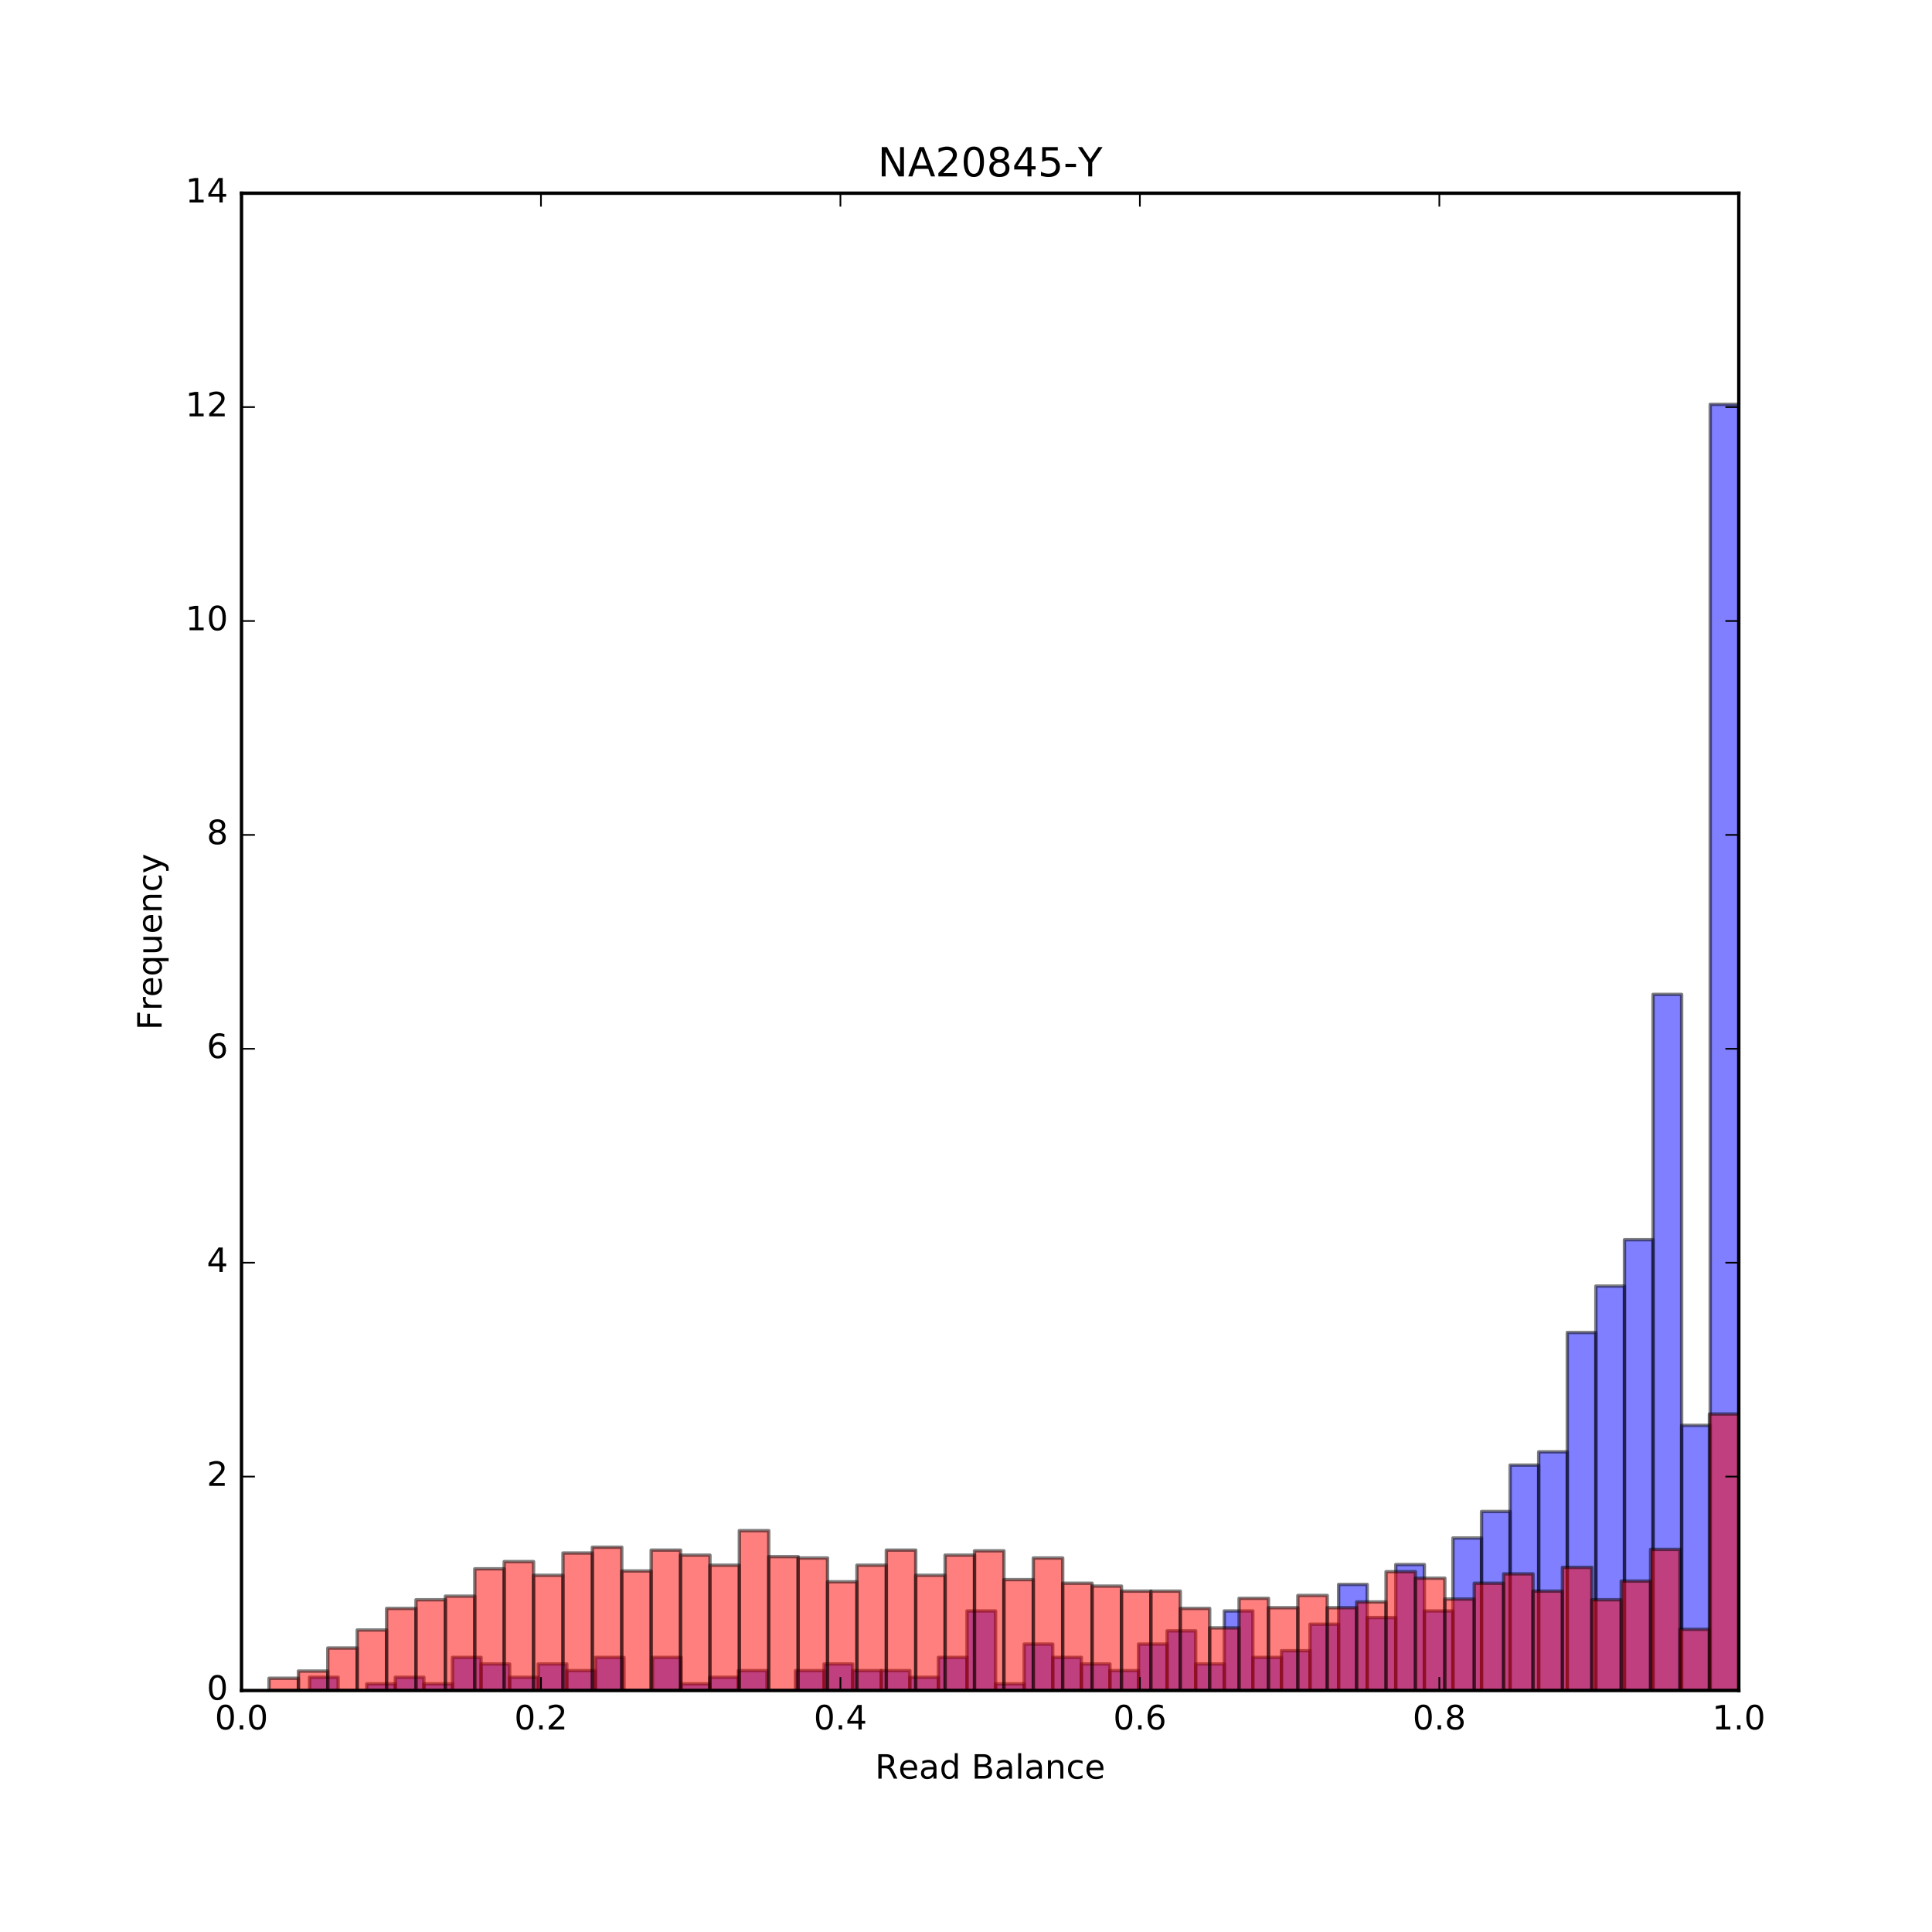 <?xml version="1.0" encoding="utf-8" standalone="no"?>
<!DOCTYPE svg PUBLIC "-//W3C//DTD SVG 1.1//EN"
  "http://www.w3.org/Graphics/SVG/1.1/DTD/svg11.dtd">
<!-- Created with matplotlib (http://matplotlib.org/) -->
<svg height="576pt" version="1.1" viewBox="0 0 576 576" width="576pt" xmlns="http://www.w3.org/2000/svg" xmlns:xlink="http://www.w3.org/1999/xlink">
 <defs>
  <style type="text/css">
*{stroke-linecap:butt;stroke-linejoin:round;stroke-miterlimit:100000;}
  </style>
 </defs>
 <g id="figure_1">
  <g id="patch_1">
   <path d="M 0 576 
L 576 576 
L 576 0 
L 0 0 
z
" style="fill:#ffffff;"/>
  </g>
  <g id="axes_1">
   <g id="patch_2">
    <path d="M 72 504 
L 518.4 504 
L 518.4 57.6 
L 72 57.6 
z
" style="fill:#ffffff;"/>
   </g>
   <g id="patch_3">
    <path clip-path="url(#p82dc9fb8b8)" d="M 92.291 504 
L 100.813 504 
L 100.813 500.047 
L 92.291 500.047 
z
" style="fill:#0000ff;opacity:0.5;stroke:#000000;stroke-linejoin:miter;"/>
   </g>
   <g id="patch_4">
    <path clip-path="url(#p82dc9fb8b8)" d="M 100.813 504 
L 109.335 504 
L 109.335 504 
L 100.813 504 
z
" style="fill:#0000ff;opacity:0.5;stroke:#000000;stroke-linejoin:miter;"/>
   </g>
   <g id="patch_5">
    <path clip-path="url(#p82dc9fb8b8)" d="M 109.335 504 
L 117.857 504 
L 117.857 502.023 
L 109.335 502.023 
z
" style="fill:#0000ff;opacity:0.5;stroke:#000000;stroke-linejoin:miter;"/>
   </g>
   <g id="patch_6">
    <path clip-path="url(#p82dc9fb8b8)" d="M 117.857 504 
L 126.38 504 
L 126.38 500.047 
L 117.857 500.047 
z
" style="fill:#0000ff;opacity:0.5;stroke:#000000;stroke-linejoin:miter;"/>
   </g>
   <g id="patch_7">
    <path clip-path="url(#p82dc9fb8b8)" d="M 126.38 504 
L 134.902 504 
L 134.902 502.023 
L 126.38 502.023 
z
" style="fill:#0000ff;opacity:0.5;stroke:#000000;stroke-linejoin:miter;"/>
   </g>
   <g id="patch_8">
    <path clip-path="url(#p82dc9fb8b8)" d="M 134.902 504 
L 143.424 504 
L 143.424 494.117 
L 134.902 494.117 
z
" style="fill:#0000ff;opacity:0.5;stroke:#000000;stroke-linejoin:miter;"/>
   </g>
   <g id="patch_9">
    <path clip-path="url(#p82dc9fb8b8)" d="M 143.424 504 
L 151.946 504 
L 151.946 496.094 
L 143.424 496.094 
z
" style="fill:#0000ff;opacity:0.5;stroke:#000000;stroke-linejoin:miter;"/>
   </g>
   <g id="patch_10">
    <path clip-path="url(#p82dc9fb8b8)" d="M 151.946 504 
L 160.468 504 
L 160.468 500.047 
L 151.946 500.047 
z
" style="fill:#0000ff;opacity:0.5;stroke:#000000;stroke-linejoin:miter;"/>
   </g>
   <g id="patch_11">
    <path clip-path="url(#p82dc9fb8b8)" d="M 160.468 504 
L 168.991 504 
L 168.991 496.094 
L 160.468 496.094 
z
" style="fill:#0000ff;opacity:0.5;stroke:#000000;stroke-linejoin:miter;"/>
   </g>
   <g id="patch_12">
    <path clip-path="url(#p82dc9fb8b8)" d="M 168.991 504 
L 177.513 504 
L 177.513 498.07 
L 168.991 498.07 
z
" style="fill:#0000ff;opacity:0.5;stroke:#000000;stroke-linejoin:miter;"/>
   </g>
   <g id="patch_13">
    <path clip-path="url(#p82dc9fb8b8)" d="M 177.513 504 
L 186.035 504 
L 186.035 494.117 
L 177.513 494.117 
z
" style="fill:#0000ff;opacity:0.5;stroke:#000000;stroke-linejoin:miter;"/>
   </g>
   <g id="patch_14">
    <path clip-path="url(#p82dc9fb8b8)" d="M 186.035 504 
L 194.557 504 
L 194.557 504 
L 186.035 504 
z
" style="fill:#0000ff;opacity:0.5;stroke:#000000;stroke-linejoin:miter;"/>
   </g>
   <g id="patch_15">
    <path clip-path="url(#p82dc9fb8b8)" d="M 194.557 504 
L 203.079 504 
L 203.079 494.117 
L 194.557 494.117 
z
" style="fill:#0000ff;opacity:0.5;stroke:#000000;stroke-linejoin:miter;"/>
   </g>
   <g id="patch_16">
    <path clip-path="url(#p82dc9fb8b8)" d="M 203.079 504 
L 211.601 504 
L 211.601 502.023 
L 203.079 502.023 
z
" style="fill:#0000ff;opacity:0.5;stroke:#000000;stroke-linejoin:miter;"/>
   </g>
   <g id="patch_17">
    <path clip-path="url(#p82dc9fb8b8)" d="M 211.601 504 
L 220.124 504 
L 220.124 500.047 
L 211.601 500.047 
z
" style="fill:#0000ff;opacity:0.5;stroke:#000000;stroke-linejoin:miter;"/>
   </g>
   <g id="patch_18">
    <path clip-path="url(#p82dc9fb8b8)" d="M 220.124 504 
L 228.646 504 
L 228.646 498.07 
L 220.124 498.07 
z
" style="fill:#0000ff;opacity:0.5;stroke:#000000;stroke-linejoin:miter;"/>
   </g>
   <g id="patch_19">
    <path clip-path="url(#p82dc9fb8b8)" d="M 228.646 504 
L 237.168 504 
L 237.168 504 
L 228.646 504 
z
" style="fill:#0000ff;opacity:0.5;stroke:#000000;stroke-linejoin:miter;"/>
   </g>
   <g id="patch_20">
    <path clip-path="url(#p82dc9fb8b8)" d="M 237.168 504 
L 245.69 504 
L 245.69 498.07 
L 237.168 498.07 
z
" style="fill:#0000ff;opacity:0.5;stroke:#000000;stroke-linejoin:miter;"/>
   </g>
   <g id="patch_21">
    <path clip-path="url(#p82dc9fb8b8)" d="M 245.69 504 
L 254.212 504 
L 254.212 496.094 
L 245.69 496.094 
z
" style="fill:#0000ff;opacity:0.5;stroke:#000000;stroke-linejoin:miter;"/>
   </g>
   <g id="patch_22">
    <path clip-path="url(#p82dc9fb8b8)" d="M 254.212 504 
L 262.735 504 
L 262.735 498.07 
L 254.212 498.07 
z
" style="fill:#0000ff;opacity:0.5;stroke:#000000;stroke-linejoin:miter;"/>
   </g>
   <g id="patch_23">
    <path clip-path="url(#p82dc9fb8b8)" d="M 262.735 504 
L 271.257 504 
L 271.257 498.07 
L 262.735 498.07 
z
" style="fill:#0000ff;opacity:0.5;stroke:#000000;stroke-linejoin:miter;"/>
   </g>
   <g id="patch_24">
    <path clip-path="url(#p82dc9fb8b8)" d="M 271.257 504 
L 279.779 504 
L 279.779 500.047 
L 271.257 500.047 
z
" style="fill:#0000ff;opacity:0.5;stroke:#000000;stroke-linejoin:miter;"/>
   </g>
   <g id="patch_25">
    <path clip-path="url(#p82dc9fb8b8)" d="M 279.779 504 
L 288.301 504 
L 288.301 494.117 
L 279.779 494.117 
z
" style="fill:#0000ff;opacity:0.5;stroke:#000000;stroke-linejoin:miter;"/>
   </g>
   <g id="patch_26">
    <path clip-path="url(#p82dc9fb8b8)" d="M 288.301 504 
L 296.823 504 
L 296.823 480.281 
L 288.301 480.281 
z
" style="fill:#0000ff;opacity:0.5;stroke:#000000;stroke-linejoin:miter;"/>
   </g>
   <g id="patch_27">
    <path clip-path="url(#p82dc9fb8b8)" d="M 296.823 504 
L 305.345 504 
L 305.345 502.023 
L 296.823 502.023 
z
" style="fill:#0000ff;opacity:0.5;stroke:#000000;stroke-linejoin:miter;"/>
   </g>
   <g id="patch_28">
    <path clip-path="url(#p82dc9fb8b8)" d="M 305.345 504 
L 313.868 504 
L 313.868 490.164 
L 305.345 490.164 
z
" style="fill:#0000ff;opacity:0.5;stroke:#000000;stroke-linejoin:miter;"/>
   </g>
   <g id="patch_29">
    <path clip-path="url(#p82dc9fb8b8)" d="M 313.868 504 
L 322.39 504 
L 322.39 494.117 
L 313.868 494.117 
z
" style="fill:#0000ff;opacity:0.5;stroke:#000000;stroke-linejoin:miter;"/>
   </g>
   <g id="patch_30">
    <path clip-path="url(#p82dc9fb8b8)" d="M 322.39 504 
L 330.912 504 
L 330.912 496.094 
L 322.39 496.094 
z
" style="fill:#0000ff;opacity:0.5;stroke:#000000;stroke-linejoin:miter;"/>
   </g>
   <g id="patch_31">
    <path clip-path="url(#p82dc9fb8b8)" d="M 330.912 504 
L 339.434 504 
L 339.434 498.07 
L 330.912 498.07 
z
" style="fill:#0000ff;opacity:0.5;stroke:#000000;stroke-linejoin:miter;"/>
   </g>
   <g id="patch_32">
    <path clip-path="url(#p82dc9fb8b8)" d="M 339.434 504 
L 347.956 504 
L 347.956 490.164 
L 339.434 490.164 
z
" style="fill:#0000ff;opacity:0.5;stroke:#000000;stroke-linejoin:miter;"/>
   </g>
   <g id="patch_33">
    <path clip-path="url(#p82dc9fb8b8)" d="M 347.956 504 
L 356.479 504 
L 356.479 486.211 
L 347.956 486.211 
z
" style="fill:#0000ff;opacity:0.5;stroke:#000000;stroke-linejoin:miter;"/>
   </g>
   <g id="patch_34">
    <path clip-path="url(#p82dc9fb8b8)" d="M 356.479 504 
L 365.001 504 
L 365.001 496.094 
L 356.479 496.094 
z
" style="fill:#0000ff;opacity:0.5;stroke:#000000;stroke-linejoin:miter;"/>
   </g>
   <g id="patch_35">
    <path clip-path="url(#p82dc9fb8b8)" d="M 365.001 504 
L 373.523 504 
L 373.523 480.281 
L 365.001 480.281 
z
" style="fill:#0000ff;opacity:0.5;stroke:#000000;stroke-linejoin:miter;"/>
   </g>
   <g id="patch_36">
    <path clip-path="url(#p82dc9fb8b8)" d="M 373.523 504 
L 382.045 504 
L 382.045 494.117 
L 373.523 494.117 
z
" style="fill:#0000ff;opacity:0.5;stroke:#000000;stroke-linejoin:miter;"/>
   </g>
   <g id="patch_37">
    <path clip-path="url(#p82dc9fb8b8)" d="M 382.045 504 
L 390.567 504 
L 390.567 492.141 
L 382.045 492.141 
z
" style="fill:#0000ff;opacity:0.5;stroke:#000000;stroke-linejoin:miter;"/>
   </g>
   <g id="patch_38">
    <path clip-path="url(#p82dc9fb8b8)" d="M 390.567 504 
L 399.089 504 
L 399.089 484.234 
L 390.567 484.234 
z
" style="fill:#0000ff;opacity:0.5;stroke:#000000;stroke-linejoin:miter;"/>
   </g>
   <g id="patch_39">
    <path clip-path="url(#p82dc9fb8b8)" d="M 399.089 504 
L 407.612 504 
L 407.612 472.375 
L 399.089 472.375 
z
" style="fill:#0000ff;opacity:0.5;stroke:#000000;stroke-linejoin:miter;"/>
   </g>
   <g id="patch_40">
    <path clip-path="url(#p82dc9fb8b8)" d="M 407.612 504 
L 416.134 504 
L 416.134 482.258 
L 407.612 482.258 
z
" style="fill:#0000ff;opacity:0.5;stroke:#000000;stroke-linejoin:miter;"/>
   </g>
   <g id="patch_41">
    <path clip-path="url(#p82dc9fb8b8)" d="M 416.134 504 
L 424.656 504 
L 424.656 466.445 
L 416.134 466.445 
z
" style="fill:#0000ff;opacity:0.5;stroke:#000000;stroke-linejoin:miter;"/>
   </g>
   <g id="patch_42">
    <path clip-path="url(#p82dc9fb8b8)" d="M 424.656 504 
L 433.178 504 
L 433.178 480.281 
L 424.656 480.281 
z
" style="fill:#0000ff;opacity:0.5;stroke:#000000;stroke-linejoin:miter;"/>
   </g>
   <g id="patch_43">
    <path clip-path="url(#p82dc9fb8b8)" d="M 433.178 504 
L 441.7 504 
L 441.7 458.539 
L 433.178 458.539 
z
" style="fill:#0000ff;opacity:0.5;stroke:#000000;stroke-linejoin:miter;"/>
   </g>
   <g id="patch_44">
    <path clip-path="url(#p82dc9fb8b8)" d="M 441.7 504 
L 450.223 504 
L 450.223 450.633 
L 441.7 450.633 
z
" style="fill:#0000ff;opacity:0.5;stroke:#000000;stroke-linejoin:miter;"/>
   </g>
   <g id="patch_45">
    <path clip-path="url(#p82dc9fb8b8)" d="M 450.223 504 
L 458.745 504 
L 458.745 436.797 
L 450.223 436.797 
z
" style="fill:#0000ff;opacity:0.5;stroke:#000000;stroke-linejoin:miter;"/>
   </g>
   <g id="patch_46">
    <path clip-path="url(#p82dc9fb8b8)" d="M 458.745 504 
L 467.267 504 
L 467.267 432.843 
L 458.745 432.843 
z
" style="fill:#0000ff;opacity:0.5;stroke:#000000;stroke-linejoin:miter;"/>
   </g>
   <g id="patch_47">
    <path clip-path="url(#p82dc9fb8b8)" d="M 467.267 504 
L 475.789 504 
L 475.789 397.265 
L 467.267 397.265 
z
" style="fill:#0000ff;opacity:0.5;stroke:#000000;stroke-linejoin:miter;"/>
   </g>
   <g id="patch_48">
    <path clip-path="url(#p82dc9fb8b8)" d="M 475.789 504 
L 484.311 504 
L 484.311 383.429 
L 475.789 383.429 
z
" style="fill:#0000ff;opacity:0.5;stroke:#000000;stroke-linejoin:miter;"/>
   </g>
   <g id="patch_49">
    <path clip-path="url(#p82dc9fb8b8)" d="M 484.311 504 
L 492.833 504 
L 492.833 369.593 
L 484.311 369.593 
z
" style="fill:#0000ff;opacity:0.5;stroke:#000000;stroke-linejoin:miter;"/>
   </g>
   <g id="patch_50">
    <path clip-path="url(#p82dc9fb8b8)" d="M 492.833 504 
L 501.356 504 
L 501.356 296.46 
L 492.833 296.46 
z
" style="fill:#0000ff;opacity:0.5;stroke:#000000;stroke-linejoin:miter;"/>
   </g>
   <g id="patch_51">
    <path clip-path="url(#p82dc9fb8b8)" d="M 501.356 504 
L 509.878 504 
L 509.878 424.937 
L 501.356 424.937 
z
" style="fill:#0000ff;opacity:0.5;stroke:#000000;stroke-linejoin:miter;"/>
   </g>
   <g id="patch_52">
    <path clip-path="url(#p82dc9fb8b8)" d="M 509.878 504 
L 518.4 504 
L 518.4 120.545 
L 509.878 120.545 
z
" style="fill:#0000ff;opacity:0.5;stroke:#000000;stroke-linejoin:miter;"/>
   </g>
   <g id="patch_53">
    <path clip-path="url(#p82dc9fb8b8)" d="M 80.208 504 
L 88.971 504 
L 88.971 500.351 
L 80.208 500.351 
z
" style="fill:#ff0000;opacity:0.5;stroke:#000000;stroke-linejoin:miter;"/>
   </g>
   <g id="patch_54">
    <path clip-path="url(#p82dc9fb8b8)" d="M 88.971 504 
L 97.735 504 
L 97.735 498.204 
L 88.971 498.204 
z
" style="fill:#ff0000;opacity:0.5;stroke:#000000;stroke-linejoin:miter;"/>
   </g>
   <g id="patch_55">
    <path clip-path="url(#p82dc9fb8b8)" d="M 97.735 504 
L 106.499 504 
L 106.499 491.335 
L 97.735 491.335 
z
" style="fill:#ff0000;opacity:0.5;stroke:#000000;stroke-linejoin:miter;"/>
   </g>
   <g id="patch_56">
    <path clip-path="url(#p82dc9fb8b8)" d="M 106.499 504 
L 115.263 504 
L 115.263 485.968 
L 106.499 485.968 
z
" style="fill:#ff0000;opacity:0.5;stroke:#000000;stroke-linejoin:miter;"/>
   </g>
   <g id="patch_57">
    <path clip-path="url(#p82dc9fb8b8)" d="M 115.263 504 
L 124.027 504 
L 124.027 479.528 
L 115.263 479.528 
z
" style="fill:#ff0000;opacity:0.5;stroke:#000000;stroke-linejoin:miter;"/>
   </g>
   <g id="patch_58">
    <path clip-path="url(#p82dc9fb8b8)" d="M 124.027 504 
L 132.791 504 
L 132.791 476.952 
L 124.027 476.952 
z
" style="fill:#ff0000;opacity:0.5;stroke:#000000;stroke-linejoin:miter;"/>
   </g>
   <g id="patch_59">
    <path clip-path="url(#p82dc9fb8b8)" d="M 132.791 504 
L 141.555 504 
L 141.555 475.879 
L 132.791 475.879 
z
" style="fill:#ff0000;opacity:0.5;stroke:#000000;stroke-linejoin:miter;"/>
   </g>
   <g id="patch_60">
    <path clip-path="url(#p82dc9fb8b8)" d="M 141.555 504 
L 150.318 504 
L 150.318 467.722 
L 141.555 467.722 
z
" style="fill:#ff0000;opacity:0.5;stroke:#000000;stroke-linejoin:miter;"/>
   </g>
   <g id="patch_61">
    <path clip-path="url(#p82dc9fb8b8)" d="M 150.318 504 
L 159.082 504 
L 159.082 465.575 
L 150.318 465.575 
z
" style="fill:#ff0000;opacity:0.5;stroke:#000000;stroke-linejoin:miter;"/>
   </g>
   <g id="patch_62">
    <path clip-path="url(#p82dc9fb8b8)" d="M 159.082 504 
L 167.846 504 
L 167.846 469.654 
L 159.082 469.654 
z
" style="fill:#ff0000;opacity:0.5;stroke:#000000;stroke-linejoin:miter;"/>
   </g>
   <g id="patch_63">
    <path clip-path="url(#p82dc9fb8b8)" d="M 167.846 504 
L 176.61 504 
L 176.61 462.999 
L 167.846 462.999 
z
" style="fill:#ff0000;opacity:0.5;stroke:#000000;stroke-linejoin:miter;"/>
   </g>
   <g id="patch_64">
    <path clip-path="url(#p82dc9fb8b8)" d="M 176.61 504 
L 185.374 504 
L 185.374 461.282 
L 176.61 461.282 
z
" style="fill:#ff0000;opacity:0.5;stroke:#000000;stroke-linejoin:miter;"/>
   </g>
   <g id="patch_65">
    <path clip-path="url(#p82dc9fb8b8)" d="M 185.374 504 
L 194.138 504 
L 194.138 468.366 
L 185.374 468.366 
z
" style="fill:#ff0000;opacity:0.5;stroke:#000000;stroke-linejoin:miter;"/>
   </g>
   <g id="patch_66">
    <path clip-path="url(#p82dc9fb8b8)" d="M 194.138 504 
L 202.901 504 
L 202.901 462.141 
L 194.138 462.141 
z
" style="fill:#ff0000;opacity:0.5;stroke:#000000;stroke-linejoin:miter;"/>
   </g>
   <g id="patch_67">
    <path clip-path="url(#p82dc9fb8b8)" d="M 202.901 504 
L 211.665 504 
L 211.665 463.643 
L 202.901 463.643 
z
" style="fill:#ff0000;opacity:0.5;stroke:#000000;stroke-linejoin:miter;"/>
   </g>
   <g id="patch_68">
    <path clip-path="url(#p82dc9fb8b8)" d="M 211.665 504 
L 220.429 504 
L 220.429 466.648 
L 211.665 466.648 
z
" style="fill:#ff0000;opacity:0.5;stroke:#000000;stroke-linejoin:miter;"/>
   </g>
   <g id="patch_69">
    <path clip-path="url(#p82dc9fb8b8)" d="M 220.429 504 
L 229.193 504 
L 229.193 456.345 
L 220.429 456.345 
z
" style="fill:#ff0000;opacity:0.5;stroke:#000000;stroke-linejoin:miter;"/>
   </g>
   <g id="patch_70">
    <path clip-path="url(#p82dc9fb8b8)" d="M 229.193 504 
L 237.957 504 
L 237.957 464.073 
L 229.193 464.073 
z
" style="fill:#ff0000;opacity:0.5;stroke:#000000;stroke-linejoin:miter;"/>
   </g>
   <g id="patch_71">
    <path clip-path="url(#p82dc9fb8b8)" d="M 237.957 504 
L 246.721 504 
L 246.721 464.502 
L 237.957 464.502 
z
" style="fill:#ff0000;opacity:0.5;stroke:#000000;stroke-linejoin:miter;"/>
   </g>
   <g id="patch_72">
    <path clip-path="url(#p82dc9fb8b8)" d="M 246.721 504 
L 255.485 504 
L 255.485 471.586 
L 246.721 471.586 
z
" style="fill:#ff0000;opacity:0.5;stroke:#000000;stroke-linejoin:miter;"/>
   </g>
   <g id="patch_73">
    <path clip-path="url(#p82dc9fb8b8)" d="M 255.485 504 
L 264.248 504 
L 264.248 466.648 
L 255.485 466.648 
z
" style="fill:#ff0000;opacity:0.5;stroke:#000000;stroke-linejoin:miter;"/>
   </g>
   <g id="patch_74">
    <path clip-path="url(#p82dc9fb8b8)" d="M 264.248 504 
L 273.012 504 
L 273.012 462.141 
L 264.248 462.141 
z
" style="fill:#ff0000;opacity:0.5;stroke:#000000;stroke-linejoin:miter;"/>
   </g>
   <g id="patch_75">
    <path clip-path="url(#p82dc9fb8b8)" d="M 273.012 504 
L 281.776 504 
L 281.776 469.654 
L 273.012 469.654 
z
" style="fill:#ff0000;opacity:0.5;stroke:#000000;stroke-linejoin:miter;"/>
   </g>
   <g id="patch_76">
    <path clip-path="url(#p82dc9fb8b8)" d="M 281.776 504 
L 290.54 504 
L 290.54 463.643 
L 281.776 463.643 
z
" style="fill:#ff0000;opacity:0.5;stroke:#000000;stroke-linejoin:miter;"/>
   </g>
   <g id="patch_77">
    <path clip-path="url(#p82dc9fb8b8)" d="M 290.54 504 
L 299.304 504 
L 299.304 462.355 
L 290.54 462.355 
z
" style="fill:#ff0000;opacity:0.5;stroke:#000000;stroke-linejoin:miter;"/>
   </g>
   <g id="patch_78">
    <path clip-path="url(#p82dc9fb8b8)" d="M 299.304 504 
L 308.068 504 
L 308.068 470.942 
L 299.304 470.942 
z
" style="fill:#ff0000;opacity:0.5;stroke:#000000;stroke-linejoin:miter;"/>
   </g>
   <g id="patch_79">
    <path clip-path="url(#p82dc9fb8b8)" d="M 308.068 504 
L 316.831 504 
L 316.831 464.502 
L 308.068 464.502 
z
" style="fill:#ff0000;opacity:0.5;stroke:#000000;stroke-linejoin:miter;"/>
   </g>
   <g id="patch_80">
    <path clip-path="url(#p82dc9fb8b8)" d="M 316.831 504 
L 325.595 504 
L 325.595 472.015 
L 316.831 472.015 
z
" style="fill:#ff0000;opacity:0.5;stroke:#000000;stroke-linejoin:miter;"/>
   </g>
   <g id="patch_81">
    <path clip-path="url(#p82dc9fb8b8)" d="M 325.595 504 
L 334.359 504 
L 334.359 472.874 
L 325.595 472.874 
z
" style="fill:#ff0000;opacity:0.5;stroke:#000000;stroke-linejoin:miter;"/>
   </g>
   <g id="patch_82">
    <path clip-path="url(#p82dc9fb8b8)" d="M 334.359 504 
L 343.123 504 
L 343.123 474.376 
L 334.359 474.376 
z
" style="fill:#ff0000;opacity:0.5;stroke:#000000;stroke-linejoin:miter;"/>
   </g>
   <g id="patch_83">
    <path clip-path="url(#p82dc9fb8b8)" d="M 343.123 504 
L 351.887 504 
L 351.887 474.376 
L 343.123 474.376 
z
" style="fill:#ff0000;opacity:0.5;stroke:#000000;stroke-linejoin:miter;"/>
   </g>
   <g id="patch_84">
    <path clip-path="url(#p82dc9fb8b8)" d="M 351.887 504 
L 360.651 504 
L 360.651 479.528 
L 351.887 479.528 
z
" style="fill:#ff0000;opacity:0.5;stroke:#000000;stroke-linejoin:miter;"/>
   </g>
   <g id="patch_85">
    <path clip-path="url(#p82dc9fb8b8)" d="M 360.651 504 
L 369.415 504 
L 369.415 485.324 
L 360.651 485.324 
z
" style="fill:#ff0000;opacity:0.5;stroke:#000000;stroke-linejoin:miter;"/>
   </g>
   <g id="patch_86">
    <path clip-path="url(#p82dc9fb8b8)" d="M 369.415 504 
L 378.178 504 
L 378.178 476.523 
L 369.415 476.523 
z
" style="fill:#ff0000;opacity:0.5;stroke:#000000;stroke-linejoin:miter;"/>
   </g>
   <g id="patch_87">
    <path clip-path="url(#p82dc9fb8b8)" d="M 378.178 504 
L 386.942 504 
L 386.942 479.314 
L 378.178 479.314 
z
" style="fill:#ff0000;opacity:0.5;stroke:#000000;stroke-linejoin:miter;"/>
   </g>
   <g id="patch_88">
    <path clip-path="url(#p82dc9fb8b8)" d="M 386.942 504 
L 395.706 504 
L 395.706 475.664 
L 386.942 475.664 
z
" style="fill:#ff0000;opacity:0.5;stroke:#000000;stroke-linejoin:miter;"/>
   </g>
   <g id="patch_89">
    <path clip-path="url(#p82dc9fb8b8)" d="M 395.706 504 
L 404.47 504 
L 404.47 479.314 
L 395.706 479.314 
z
" style="fill:#ff0000;opacity:0.5;stroke:#000000;stroke-linejoin:miter;"/>
   </g>
   <g id="patch_90">
    <path clip-path="url(#p82dc9fb8b8)" d="M 404.47 504 
L 413.234 504 
L 413.234 477.596 
L 404.47 477.596 
z
" style="fill:#ff0000;opacity:0.5;stroke:#000000;stroke-linejoin:miter;"/>
   </g>
   <g id="patch_91">
    <path clip-path="url(#p82dc9fb8b8)" d="M 413.234 504 
L 421.998 504 
L 421.998 468.58 
L 413.234 468.58 
z
" style="fill:#ff0000;opacity:0.5;stroke:#000000;stroke-linejoin:miter;"/>
   </g>
   <g id="patch_92">
    <path clip-path="url(#p82dc9fb8b8)" d="M 421.998 504 
L 430.762 504 
L 430.762 470.512 
L 421.998 470.512 
z
" style="fill:#ff0000;opacity:0.5;stroke:#000000;stroke-linejoin:miter;"/>
   </g>
   <g id="patch_93">
    <path clip-path="url(#p82dc9fb8b8)" d="M 430.762 504 
L 439.525 504 
L 439.525 476.738 
L 430.762 476.738 
z
" style="fill:#ff0000;opacity:0.5;stroke:#000000;stroke-linejoin:miter;"/>
   </g>
   <g id="patch_94">
    <path clip-path="url(#p82dc9fb8b8)" d="M 439.525 504 
L 448.289 504 
L 448.289 472.015 
L 439.525 472.015 
z
" style="fill:#ff0000;opacity:0.5;stroke:#000000;stroke-linejoin:miter;"/>
   </g>
   <g id="patch_95">
    <path clip-path="url(#p82dc9fb8b8)" d="M 448.289 504 
L 457.053 504 
L 457.053 469.224 
L 448.289 469.224 
z
" style="fill:#ff0000;opacity:0.5;stroke:#000000;stroke-linejoin:miter;"/>
   </g>
   <g id="patch_96">
    <path clip-path="url(#p82dc9fb8b8)" d="M 457.053 504 
L 465.817 504 
L 465.817 474.376 
L 457.053 474.376 
z
" style="fill:#ff0000;opacity:0.5;stroke:#000000;stroke-linejoin:miter;"/>
   </g>
   <g id="patch_97">
    <path clip-path="url(#p82dc9fb8b8)" d="M 465.817 504 
L 474.581 504 
L 474.581 467.292 
L 465.817 467.292 
z
" style="fill:#ff0000;opacity:0.5;stroke:#000000;stroke-linejoin:miter;"/>
   </g>
   <g id="patch_98">
    <path clip-path="url(#p82dc9fb8b8)" d="M 474.581 504 
L 483.345 504 
L 483.345 476.952 
L 474.581 476.952 
z
" style="fill:#ff0000;opacity:0.5;stroke:#000000;stroke-linejoin:miter;"/>
   </g>
   <g id="patch_99">
    <path clip-path="url(#p82dc9fb8b8)" d="M 483.345 504 
L 492.108 504 
L 492.108 471.371 
L 483.345 471.371 
z
" style="fill:#ff0000;opacity:0.5;stroke:#000000;stroke-linejoin:miter;"/>
   </g>
   <g id="patch_100">
    <path clip-path="url(#p82dc9fb8b8)" d="M 492.108 504 
L 500.872 504 
L 500.872 461.926 
L 492.108 461.926 
z
" style="fill:#ff0000;opacity:0.5;stroke:#000000;stroke-linejoin:miter;"/>
   </g>
   <g id="patch_101">
    <path clip-path="url(#p82dc9fb8b8)" d="M 500.872 504 
L 509.636 504 
L 509.636 485.754 
L 500.872 485.754 
z
" style="fill:#ff0000;opacity:0.5;stroke:#000000;stroke-linejoin:miter;"/>
   </g>
   <g id="patch_102">
    <path clip-path="url(#p82dc9fb8b8)" d="M 509.636 504 
L 518.4 504 
L 518.4 421.569 
L 509.636 421.569 
z
" style="fill:#ff0000;opacity:0.5;stroke:#000000;stroke-linejoin:miter;"/>
   </g>
   <g id="patch_103">
    <path d="M 72 57.6 
L 518.4 57.6 
" style="fill:none;stroke:#000000;stroke-linecap:square;stroke-linejoin:miter;"/>
   </g>
   <g id="patch_104">
    <path d="M 72 504 
L 518.4 504 
" style="fill:none;stroke:#000000;stroke-linecap:square;stroke-linejoin:miter;"/>
   </g>
   <g id="patch_105">
    <path d="M 518.4 504 
L 518.4 57.6 
" style="fill:none;stroke:#000000;stroke-linecap:square;stroke-linejoin:miter;"/>
   </g>
   <g id="patch_106">
    <path d="M 72 504 
L 72 57.6 
" style="fill:none;stroke:#000000;stroke-linecap:square;stroke-linejoin:miter;"/>
   </g>
   <g id="matplotlib.axis_1">
    <g id="xtick_1">
     <g id="line2d_1">
      <defs>
       <path d="M 0 0 
L 0 -4 
" id="mc3a29e274a" style="stroke:#000000;stroke-width:0.5;"/>
      </defs>
      <g>
       <use style="stroke:#000000;stroke-width:0.5;" x="72.0" xlink:href="#mc3a29e274a" y="504.0"/>
      </g>
     </g>
     <g id="line2d_2">
      <defs>
       <path d="M 0 0 
L 0 4 
" id="m71251f36f4" style="stroke:#000000;stroke-width:0.5;"/>
      </defs>
      <g>
       <use style="stroke:#000000;stroke-width:0.5;" x="72.0" xlink:href="#m71251f36f4" y="57.6"/>
      </g>
     </g>
     <g id="text_1">
      <!-- 0.0 -->
      <defs>
       <path d="M 31.781 66.406 
Q 24.172 66.406 20.328 58.906 
Q 16.5 51.422 16.5 36.375 
Q 16.5 21.391 20.328 13.891 
Q 24.172 6.391 31.781 6.391 
Q 39.453 6.391 43.281 13.891 
Q 47.125 21.391 47.125 36.375 
Q 47.125 51.422 43.281 58.906 
Q 39.453 66.406 31.781 66.406 
M 31.781 74.219 
Q 44.047 74.219 50.516 64.516 
Q 56.984 54.828 56.984 36.375 
Q 56.984 17.969 50.516 8.266 
Q 44.047 -1.422 31.781 -1.422 
Q 19.531 -1.422 13.062 8.266 
Q 6.594 17.969 6.594 36.375 
Q 6.594 54.828 13.062 64.516 
Q 19.531 74.219 31.781 74.219 
" id="BitstreamVeraSans-Roman-30"/>
       <path d="M 10.688 12.406 
L 21 12.406 
L 21 0 
L 10.688 0 
z
" id="BitstreamVeraSans-Roman-2e"/>
      </defs>
      <g transform="translate(64.048 515.598)scale(0.1 -0.1)">
       <use xlink:href="#BitstreamVeraSans-Roman-30"/>
       <use x="63.623" xlink:href="#BitstreamVeraSans-Roman-2e"/>
       <use x="95.41" xlink:href="#BitstreamVeraSans-Roman-30"/>
      </g>
     </g>
    </g>
    <g id="xtick_2">
     <g id="line2d_3">
      <g>
       <use style="stroke:#000000;stroke-width:0.5;" x="161.28" xlink:href="#mc3a29e274a" y="504.0"/>
      </g>
     </g>
     <g id="line2d_4">
      <g>
       <use style="stroke:#000000;stroke-width:0.5;" x="161.28" xlink:href="#m71251f36f4" y="57.6"/>
      </g>
     </g>
     <g id="text_2">
      <!-- 0.2 -->
      <defs>
       <path d="M 19.188 8.297 
L 53.609 8.297 
L 53.609 0 
L 7.328 0 
L 7.328 8.297 
Q 12.938 14.109 22.625 23.891 
Q 32.328 33.688 34.812 36.531 
Q 39.547 41.844 41.422 45.531 
Q 43.312 49.219 43.312 52.781 
Q 43.312 58.594 39.234 62.25 
Q 35.156 65.922 28.609 65.922 
Q 23.969 65.922 18.812 64.312 
Q 13.672 62.703 7.812 59.422 
L 7.812 69.391 
Q 13.766 71.781 18.938 73 
Q 24.125 74.219 28.422 74.219 
Q 39.75 74.219 46.484 68.547 
Q 53.219 62.891 53.219 53.422 
Q 53.219 48.922 51.531 44.891 
Q 49.859 40.875 45.406 35.406 
Q 44.188 33.984 37.641 27.219 
Q 31.109 20.453 19.188 8.297 
" id="BitstreamVeraSans-Roman-32"/>
      </defs>
      <g transform="translate(153.328 515.598)scale(0.1 -0.1)">
       <use xlink:href="#BitstreamVeraSans-Roman-30"/>
       <use x="63.623" xlink:href="#BitstreamVeraSans-Roman-2e"/>
       <use x="95.41" xlink:href="#BitstreamVeraSans-Roman-32"/>
      </g>
     </g>
    </g>
    <g id="xtick_3">
     <g id="line2d_5">
      <g>
       <use style="stroke:#000000;stroke-width:0.5;" x="250.56" xlink:href="#mc3a29e274a" y="504.0"/>
      </g>
     </g>
     <g id="line2d_6">
      <g>
       <use style="stroke:#000000;stroke-width:0.5;" x="250.56" xlink:href="#m71251f36f4" y="57.6"/>
      </g>
     </g>
     <g id="text_3">
      <!-- 0.4 -->
      <defs>
       <path d="M 37.797 64.312 
L 12.891 25.391 
L 37.797 25.391 
z
M 35.203 72.906 
L 47.609 72.906 
L 47.609 25.391 
L 58.016 25.391 
L 58.016 17.188 
L 47.609 17.188 
L 47.609 0 
L 37.797 0 
L 37.797 17.188 
L 4.891 17.188 
L 4.891 26.703 
z
" id="BitstreamVeraSans-Roman-34"/>
      </defs>
      <g transform="translate(242.608 515.598)scale(0.1 -0.1)">
       <use xlink:href="#BitstreamVeraSans-Roman-30"/>
       <use x="63.623" xlink:href="#BitstreamVeraSans-Roman-2e"/>
       <use x="95.41" xlink:href="#BitstreamVeraSans-Roman-34"/>
      </g>
     </g>
    </g>
    <g id="xtick_4">
     <g id="line2d_7">
      <g>
       <use style="stroke:#000000;stroke-width:0.5;" x="339.84" xlink:href="#mc3a29e274a" y="504.0"/>
      </g>
     </g>
     <g id="line2d_8">
      <g>
       <use style="stroke:#000000;stroke-width:0.5;" x="339.84" xlink:href="#m71251f36f4" y="57.6"/>
      </g>
     </g>
     <g id="text_4">
      <!-- 0.6 -->
      <defs>
       <path d="M 33.016 40.375 
Q 26.375 40.375 22.484 35.828 
Q 18.609 31.297 18.609 23.391 
Q 18.609 15.531 22.484 10.953 
Q 26.375 6.391 33.016 6.391 
Q 39.656 6.391 43.531 10.953 
Q 47.406 15.531 47.406 23.391 
Q 47.406 31.297 43.531 35.828 
Q 39.656 40.375 33.016 40.375 
M 52.594 71.297 
L 52.594 62.312 
Q 48.875 64.062 45.094 64.984 
Q 41.312 65.922 37.594 65.922 
Q 27.828 65.922 22.672 59.328 
Q 17.531 52.734 16.797 39.406 
Q 19.672 43.656 24.016 45.922 
Q 28.375 48.188 33.594 48.188 
Q 44.578 48.188 50.953 41.516 
Q 57.328 34.859 57.328 23.391 
Q 57.328 12.156 50.688 5.359 
Q 44.047 -1.422 33.016 -1.422 
Q 20.359 -1.422 13.672 8.266 
Q 6.984 17.969 6.984 36.375 
Q 6.984 53.656 15.188 63.938 
Q 23.391 74.219 37.203 74.219 
Q 40.922 74.219 44.703 73.484 
Q 48.484 72.75 52.594 71.297 
" id="BitstreamVeraSans-Roman-36"/>
      </defs>
      <g transform="translate(331.888 515.598)scale(0.1 -0.1)">
       <use xlink:href="#BitstreamVeraSans-Roman-30"/>
       <use x="63.623" xlink:href="#BitstreamVeraSans-Roman-2e"/>
       <use x="95.41" xlink:href="#BitstreamVeraSans-Roman-36"/>
      </g>
     </g>
    </g>
    <g id="xtick_5">
     <g id="line2d_9">
      <g>
       <use style="stroke:#000000;stroke-width:0.5;" x="429.12" xlink:href="#mc3a29e274a" y="504.0"/>
      </g>
     </g>
     <g id="line2d_10">
      <g>
       <use style="stroke:#000000;stroke-width:0.5;" x="429.12" xlink:href="#m71251f36f4" y="57.6"/>
      </g>
     </g>
     <g id="text_5">
      <!-- 0.8 -->
      <defs>
       <path d="M 31.781 34.625 
Q 24.75 34.625 20.719 30.859 
Q 16.703 27.094 16.703 20.516 
Q 16.703 13.922 20.719 10.156 
Q 24.75 6.391 31.781 6.391 
Q 38.812 6.391 42.859 10.172 
Q 46.922 13.969 46.922 20.516 
Q 46.922 27.094 42.891 30.859 
Q 38.875 34.625 31.781 34.625 
M 21.922 38.812 
Q 15.578 40.375 12.031 44.719 
Q 8.5 49.078 8.5 55.328 
Q 8.5 64.062 14.719 69.141 
Q 20.953 74.219 31.781 74.219 
Q 42.672 74.219 48.875 69.141 
Q 55.078 64.062 55.078 55.328 
Q 55.078 49.078 51.531 44.719 
Q 48 40.375 41.703 38.812 
Q 48.828 37.156 52.797 32.312 
Q 56.781 27.484 56.781 20.516 
Q 56.781 9.906 50.312 4.234 
Q 43.844 -1.422 31.781 -1.422 
Q 19.734 -1.422 13.25 4.234 
Q 6.781 9.906 6.781 20.516 
Q 6.781 27.484 10.781 32.312 
Q 14.797 37.156 21.922 38.812 
M 18.312 54.391 
Q 18.312 48.734 21.844 45.562 
Q 25.391 42.391 31.781 42.391 
Q 38.141 42.391 41.719 45.562 
Q 45.312 48.734 45.312 54.391 
Q 45.312 60.062 41.719 63.234 
Q 38.141 66.406 31.781 66.406 
Q 25.391 66.406 21.844 63.234 
Q 18.312 60.062 18.312 54.391 
" id="BitstreamVeraSans-Roman-38"/>
      </defs>
      <g transform="translate(421.168 515.598)scale(0.1 -0.1)">
       <use xlink:href="#BitstreamVeraSans-Roman-30"/>
       <use x="63.623" xlink:href="#BitstreamVeraSans-Roman-2e"/>
       <use x="95.41" xlink:href="#BitstreamVeraSans-Roman-38"/>
      </g>
     </g>
    </g>
    <g id="xtick_6">
     <g id="line2d_11">
      <g>
       <use style="stroke:#000000;stroke-width:0.5;" x="518.4" xlink:href="#mc3a29e274a" y="504.0"/>
      </g>
     </g>
     <g id="line2d_12">
      <g>
       <use style="stroke:#000000;stroke-width:0.5;" x="518.4" xlink:href="#m71251f36f4" y="57.6"/>
      </g>
     </g>
     <g id="text_6">
      <!-- 1.0 -->
      <defs>
       <path d="M 12.406 8.297 
L 28.516 8.297 
L 28.516 63.922 
L 10.984 60.406 
L 10.984 69.391 
L 28.422 72.906 
L 38.281 72.906 
L 38.281 8.297 
L 54.391 8.297 
L 54.391 0 
L 12.406 0 
z
" id="BitstreamVeraSans-Roman-31"/>
      </defs>
      <g transform="translate(510.448 515.598)scale(0.1 -0.1)">
       <use xlink:href="#BitstreamVeraSans-Roman-31"/>
       <use x="63.623" xlink:href="#BitstreamVeraSans-Roman-2e"/>
       <use x="95.41" xlink:href="#BitstreamVeraSans-Roman-30"/>
      </g>
     </g>
    </g>
    <g id="text_7">
     <!-- Read Balance -->
     <defs>
      <path id="BitstreamVeraSans-Roman-20"/>
      <path d="M 19.672 34.812 
L 19.672 8.109 
L 35.5 8.109 
Q 43.453 8.109 47.281 11.406 
Q 51.125 14.703 51.125 21.484 
Q 51.125 28.328 47.281 31.562 
Q 43.453 34.812 35.5 34.812 
z
M 19.672 64.797 
L 19.672 42.828 
L 34.281 42.828 
Q 41.5 42.828 45.031 45.531 
Q 48.578 48.25 48.578 53.812 
Q 48.578 59.328 45.031 62.062 
Q 41.5 64.797 34.281 64.797 
z
M 9.812 72.906 
L 35.016 72.906 
Q 46.297 72.906 52.391 68.219 
Q 58.5 63.531 58.5 54.891 
Q 58.5 48.188 55.375 44.234 
Q 52.25 40.281 46.188 39.312 
Q 53.469 37.75 57.5 32.781 
Q 61.531 27.828 61.531 20.406 
Q 61.531 10.641 54.891 5.312 
Q 48.25 0 35.984 0 
L 9.812 0 
z
" id="BitstreamVeraSans-Roman-42"/>
      <path d="M 45.406 46.391 
L 45.406 75.984 
L 54.391 75.984 
L 54.391 0 
L 45.406 0 
L 45.406 8.203 
Q 42.578 3.328 38.25 0.953 
Q 33.938 -1.422 27.875 -1.422 
Q 17.969 -1.422 11.734 6.484 
Q 5.516 14.406 5.516 27.297 
Q 5.516 40.188 11.734 48.094 
Q 17.969 56 27.875 56 
Q 33.938 56 38.25 53.625 
Q 42.578 51.266 45.406 46.391 
M 14.797 27.297 
Q 14.797 17.391 18.875 11.75 
Q 22.953 6.109 30.078 6.109 
Q 37.203 6.109 41.297 11.75 
Q 45.406 17.391 45.406 27.297 
Q 45.406 37.203 41.297 42.844 
Q 37.203 48.484 30.078 48.484 
Q 22.953 48.484 18.875 42.844 
Q 14.797 37.203 14.797 27.297 
" id="BitstreamVeraSans-Roman-64"/>
      <path d="M 54.891 33.016 
L 54.891 0 
L 45.906 0 
L 45.906 32.719 
Q 45.906 40.484 42.875 44.328 
Q 39.844 48.188 33.797 48.188 
Q 26.516 48.188 22.312 43.547 
Q 18.109 38.922 18.109 30.906 
L 18.109 0 
L 9.078 0 
L 9.078 54.688 
L 18.109 54.688 
L 18.109 46.188 
Q 21.344 51.125 25.703 53.562 
Q 30.078 56 35.797 56 
Q 45.219 56 50.047 50.172 
Q 54.891 44.344 54.891 33.016 
" id="BitstreamVeraSans-Roman-6e"/>
      <path d="M 48.781 52.594 
L 48.781 44.188 
Q 44.969 46.297 41.141 47.344 
Q 37.312 48.391 33.406 48.391 
Q 24.656 48.391 19.812 42.844 
Q 14.984 37.312 14.984 27.297 
Q 14.984 17.281 19.812 11.734 
Q 24.656 6.203 33.406 6.203 
Q 37.312 6.203 41.141 7.25 
Q 44.969 8.297 48.781 10.406 
L 48.781 2.094 
Q 45.016 0.344 40.984 -0.531 
Q 36.969 -1.422 32.422 -1.422 
Q 20.062 -1.422 12.781 6.344 
Q 5.516 14.109 5.516 27.297 
Q 5.516 40.672 12.859 48.328 
Q 20.219 56 33.016 56 
Q 37.156 56 41.109 55.141 
Q 45.062 54.297 48.781 52.594 
" id="BitstreamVeraSans-Roman-63"/>
      <path d="M 9.422 75.984 
L 18.406 75.984 
L 18.406 0 
L 9.422 0 
z
" id="BitstreamVeraSans-Roman-6c"/>
      <path d="M 56.203 29.594 
L 56.203 25.203 
L 14.891 25.203 
Q 15.484 15.922 20.484 11.062 
Q 25.484 6.203 34.422 6.203 
Q 39.594 6.203 44.453 7.469 
Q 49.312 8.734 54.109 11.281 
L 54.109 2.781 
Q 49.266 0.734 44.188 -0.344 
Q 39.109 -1.422 33.891 -1.422 
Q 20.797 -1.422 13.156 6.188 
Q 5.516 13.812 5.516 26.812 
Q 5.516 40.234 12.766 48.109 
Q 20.016 56 32.328 56 
Q 43.359 56 49.781 48.891 
Q 56.203 41.797 56.203 29.594 
M 47.219 32.234 
Q 47.125 39.594 43.094 43.984 
Q 39.062 48.391 32.422 48.391 
Q 24.906 48.391 20.391 44.141 
Q 15.875 39.891 15.188 32.172 
z
" id="BitstreamVeraSans-Roman-65"/>
      <path d="M 44.391 34.188 
Q 47.562 33.109 50.562 29.594 
Q 53.562 26.078 56.594 19.922 
L 66.609 0 
L 56 0 
L 46.688 18.703 
Q 43.062 26.031 39.672 28.422 
Q 36.281 30.812 30.422 30.812 
L 19.672 30.812 
L 19.672 0 
L 9.812 0 
L 9.812 72.906 
L 32.078 72.906 
Q 44.578 72.906 50.734 67.672 
Q 56.891 62.453 56.891 51.906 
Q 56.891 45.016 53.688 40.469 
Q 50.484 35.938 44.391 34.188 
M 19.672 64.797 
L 19.672 38.922 
L 32.078 38.922 
Q 39.203 38.922 42.844 42.219 
Q 46.484 45.516 46.484 51.906 
Q 46.484 58.297 42.844 61.547 
Q 39.203 64.797 32.078 64.797 
z
" id="BitstreamVeraSans-Roman-52"/>
      <path d="M 34.281 27.484 
Q 23.391 27.484 19.188 25 
Q 14.984 22.516 14.984 16.5 
Q 14.984 11.719 18.141 8.906 
Q 21.297 6.109 26.703 6.109 
Q 34.188 6.109 38.703 11.406 
Q 43.219 16.703 43.219 25.484 
L 43.219 27.484 
z
M 52.203 31.203 
L 52.203 0 
L 43.219 0 
L 43.219 8.297 
Q 40.141 3.328 35.547 0.953 
Q 30.953 -1.422 24.312 -1.422 
Q 15.922 -1.422 10.953 3.297 
Q 6 8.016 6 15.922 
Q 6 25.141 12.172 29.828 
Q 18.359 34.516 30.609 34.516 
L 43.219 34.516 
L 43.219 35.406 
Q 43.219 41.609 39.141 45 
Q 35.062 48.391 27.688 48.391 
Q 23 48.391 18.547 47.266 
Q 14.109 46.141 10.016 43.891 
L 10.016 52.203 
Q 14.938 54.109 19.578 55.047 
Q 24.219 56 28.609 56 
Q 40.484 56 46.344 49.844 
Q 52.203 43.703 52.203 31.203 
" id="BitstreamVeraSans-Roman-61"/>
     </defs>
     <g transform="translate(260.883 530.277)scale(0.1 -0.1)">
      <use xlink:href="#BitstreamVeraSans-Roman-52"/>
      <use x="69.42" xlink:href="#BitstreamVeraSans-Roman-65"/>
      <use x="130.943" xlink:href="#BitstreamVeraSans-Roman-61"/>
      <use x="192.223" xlink:href="#BitstreamVeraSans-Roman-64"/>
      <use x="255.699" xlink:href="#BitstreamVeraSans-Roman-20"/>
      <use x="287.486" xlink:href="#BitstreamVeraSans-Roman-42"/>
      <use x="356.09" xlink:href="#BitstreamVeraSans-Roman-61"/>
      <use x="417.369" xlink:href="#BitstreamVeraSans-Roman-6c"/>
      <use x="445.152" xlink:href="#BitstreamVeraSans-Roman-61"/>
      <use x="506.432" xlink:href="#BitstreamVeraSans-Roman-6e"/>
      <use x="569.811" xlink:href="#BitstreamVeraSans-Roman-63"/>
      <use x="624.791" xlink:href="#BitstreamVeraSans-Roman-65"/>
     </g>
    </g>
   </g>
   <g id="matplotlib.axis_2">
    <g id="ytick_1">
     <g id="line2d_13">
      <defs>
       <path d="M 0 0 
L 4 0 
" id="m6d4e93abbf" style="stroke:#000000;stroke-width:0.5;"/>
      </defs>
      <g>
       <use style="stroke:#000000;stroke-width:0.5;" x="72.0" xlink:href="#m6d4e93abbf" y="504.0"/>
      </g>
     </g>
     <g id="line2d_14">
      <defs>
       <path d="M 0 0 
L -4 0 
" id="maa0e4ac9f1" style="stroke:#000000;stroke-width:0.5;"/>
      </defs>
      <g>
       <use style="stroke:#000000;stroke-width:0.5;" x="518.4" xlink:href="#maa0e4ac9f1" y="504.0"/>
      </g>
     </g>
     <g id="text_8">
      <!-- 0 -->
      <g transform="translate(61.638 506.759)scale(0.1 -0.1)">
       <use xlink:href="#BitstreamVeraSans-Roman-30"/>
      </g>
     </g>
    </g>
    <g id="ytick_2">
     <g id="line2d_15">
      <g>
       <use style="stroke:#000000;stroke-width:0.5;" x="72.0" xlink:href="#m6d4e93abbf" y="440.229"/>
      </g>
     </g>
     <g id="line2d_16">
      <g>
       <use style="stroke:#000000;stroke-width:0.5;" x="518.4" xlink:href="#maa0e4ac9f1" y="440.229"/>
      </g>
     </g>
     <g id="text_9">
      <!-- 2 -->
      <g transform="translate(61.638 442.988)scale(0.1 -0.1)">
       <use xlink:href="#BitstreamVeraSans-Roman-32"/>
      </g>
     </g>
    </g>
    <g id="ytick_3">
     <g id="line2d_17">
      <g>
       <use style="stroke:#000000;stroke-width:0.5;" x="72.0" xlink:href="#m6d4e93abbf" y="376.457"/>
      </g>
     </g>
     <g id="line2d_18">
      <g>
       <use style="stroke:#000000;stroke-width:0.5;" x="518.4" xlink:href="#maa0e4ac9f1" y="376.457"/>
      </g>
     </g>
     <g id="text_10">
      <!-- 4 -->
      <g transform="translate(61.638 379.217)scale(0.1 -0.1)">
       <use xlink:href="#BitstreamVeraSans-Roman-34"/>
      </g>
     </g>
    </g>
    <g id="ytick_4">
     <g id="line2d_19">
      <g>
       <use style="stroke:#000000;stroke-width:0.5;" x="72.0" xlink:href="#m6d4e93abbf" y="312.686"/>
      </g>
     </g>
     <g id="line2d_20">
      <g>
       <use style="stroke:#000000;stroke-width:0.5;" x="518.4" xlink:href="#maa0e4ac9f1" y="312.686"/>
      </g>
     </g>
     <g id="text_11">
      <!-- 6 -->
      <g transform="translate(61.638 315.445)scale(0.1 -0.1)">
       <use xlink:href="#BitstreamVeraSans-Roman-36"/>
      </g>
     </g>
    </g>
    <g id="ytick_5">
     <g id="line2d_21">
      <g>
       <use style="stroke:#000000;stroke-width:0.5;" x="72.0" xlink:href="#m6d4e93abbf" y="248.914"/>
      </g>
     </g>
     <g id="line2d_22">
      <g>
       <use style="stroke:#000000;stroke-width:0.5;" x="518.4" xlink:href="#maa0e4ac9f1" y="248.914"/>
      </g>
     </g>
     <g id="text_12">
      <!-- 8 -->
      <g transform="translate(61.638 251.674)scale(0.1 -0.1)">
       <use xlink:href="#BitstreamVeraSans-Roman-38"/>
      </g>
     </g>
    </g>
    <g id="ytick_6">
     <g id="line2d_23">
      <g>
       <use style="stroke:#000000;stroke-width:0.5;" x="72.0" xlink:href="#m6d4e93abbf" y="185.143"/>
      </g>
     </g>
     <g id="line2d_24">
      <g>
       <use style="stroke:#000000;stroke-width:0.5;" x="518.4" xlink:href="#maa0e4ac9f1" y="185.143"/>
      </g>
     </g>
     <g id="text_13">
      <!-- 10 -->
      <g transform="translate(55.275 187.902)scale(0.1 -0.1)">
       <use xlink:href="#BitstreamVeraSans-Roman-31"/>
       <use x="63.623" xlink:href="#BitstreamVeraSans-Roman-30"/>
      </g>
     </g>
    </g>
    <g id="ytick_7">
     <g id="line2d_25">
      <g>
       <use style="stroke:#000000;stroke-width:0.5;" x="72.0" xlink:href="#m6d4e93abbf" y="121.371"/>
      </g>
     </g>
     <g id="line2d_26">
      <g>
       <use style="stroke:#000000;stroke-width:0.5;" x="518.4" xlink:href="#maa0e4ac9f1" y="121.371"/>
      </g>
     </g>
     <g id="text_14">
      <!-- 12 -->
      <g transform="translate(55.275 124.131)scale(0.1 -0.1)">
       <use xlink:href="#BitstreamVeraSans-Roman-31"/>
       <use x="63.623" xlink:href="#BitstreamVeraSans-Roman-32"/>
      </g>
     </g>
    </g>
    <g id="ytick_8">
     <g id="line2d_27">
      <g>
       <use style="stroke:#000000;stroke-width:0.5;" x="72.0" xlink:href="#m6d4e93abbf" y="57.6"/>
      </g>
     </g>
     <g id="line2d_28">
      <g>
       <use style="stroke:#000000;stroke-width:0.5;" x="518.4" xlink:href="#maa0e4ac9f1" y="57.6"/>
      </g>
     </g>
     <g id="text_15">
      <!-- 14 -->
      <g transform="translate(55.275 60.359)scale(0.1 -0.1)">
       <use xlink:href="#BitstreamVeraSans-Roman-31"/>
       <use x="63.623" xlink:href="#BitstreamVeraSans-Roman-34"/>
      </g>
     </g>
    </g>
    <g id="text_16">
     <!-- Frequency -->
     <defs>
      <path d="M 32.172 -5.078 
Q 28.375 -14.844 24.75 -17.812 
Q 21.141 -20.797 15.094 -20.797 
L 7.906 -20.797 
L 7.906 -13.281 
L 13.188 -13.281 
Q 16.891 -13.281 18.938 -11.516 
Q 21 -9.766 23.484 -3.219 
L 25.094 0.875 
L 2.984 54.688 
L 12.5 54.688 
L 29.594 11.922 
L 46.688 54.688 
L 56.203 54.688 
z
" id="BitstreamVeraSans-Roman-79"/>
      <path d="M 9.812 72.906 
L 51.703 72.906 
L 51.703 64.594 
L 19.672 64.594 
L 19.672 43.109 
L 48.578 43.109 
L 48.578 34.812 
L 19.672 34.812 
L 19.672 0 
L 9.812 0 
z
" id="BitstreamVeraSans-Roman-46"/>
      <path d="M 8.5 21.578 
L 8.5 54.688 
L 17.484 54.688 
L 17.484 21.922 
Q 17.484 14.156 20.5 10.266 
Q 23.531 6.391 29.594 6.391 
Q 36.859 6.391 41.078 11.031 
Q 45.312 15.672 45.312 23.688 
L 45.312 54.688 
L 54.297 54.688 
L 54.297 0 
L 45.312 0 
L 45.312 8.406 
Q 42.047 3.422 37.719 1 
Q 33.406 -1.422 27.688 -1.422 
Q 18.266 -1.422 13.375 4.438 
Q 8.5 10.297 8.5 21.578 
" id="BitstreamVeraSans-Roman-75"/>
      <path d="M 14.797 27.297 
Q 14.797 17.391 18.875 11.75 
Q 22.953 6.109 30.078 6.109 
Q 37.203 6.109 41.297 11.75 
Q 45.406 17.391 45.406 27.297 
Q 45.406 37.203 41.297 42.844 
Q 37.203 48.484 30.078 48.484 
Q 22.953 48.484 18.875 42.844 
Q 14.797 37.203 14.797 27.297 
M 45.406 8.203 
Q 42.578 3.328 38.25 0.953 
Q 33.938 -1.422 27.875 -1.422 
Q 17.969 -1.422 11.734 6.484 
Q 5.516 14.406 5.516 27.297 
Q 5.516 40.188 11.734 48.094 
Q 17.969 56 27.875 56 
Q 33.938 56 38.25 53.625 
Q 42.578 51.266 45.406 46.391 
L 45.406 54.688 
L 54.391 54.688 
L 54.391 -20.797 
L 45.406 -20.797 
z
" id="BitstreamVeraSans-Roman-71"/>
      <path d="M 41.109 46.297 
Q 39.594 47.172 37.812 47.578 
Q 36.031 48 33.891 48 
Q 26.266 48 22.188 43.047 
Q 18.109 38.094 18.109 28.812 
L 18.109 0 
L 9.078 0 
L 9.078 54.688 
L 18.109 54.688 
L 18.109 46.188 
Q 20.953 51.172 25.484 53.578 
Q 30.031 56 36.531 56 
Q 37.453 56 38.578 55.875 
Q 39.703 55.766 41.062 55.516 
z
" id="BitstreamVeraSans-Roman-72"/>
     </defs>
     <g transform="translate(48.195 307.098)rotate(-90.0)scale(0.1 -0.1)">
      <use xlink:href="#BitstreamVeraSans-Roman-46"/>
      <use x="57.41" xlink:href="#BitstreamVeraSans-Roman-72"/>
      <use x="98.492" xlink:href="#BitstreamVeraSans-Roman-65"/>
      <use x="160.016" xlink:href="#BitstreamVeraSans-Roman-71"/>
      <use x="223.492" xlink:href="#BitstreamVeraSans-Roman-75"/>
      <use x="286.871" xlink:href="#BitstreamVeraSans-Roman-65"/>
      <use x="348.395" xlink:href="#BitstreamVeraSans-Roman-6e"/>
      <use x="411.773" xlink:href="#BitstreamVeraSans-Roman-63"/>
      <use x="466.754" xlink:href="#BitstreamVeraSans-Roman-79"/>
     </g>
    </g>
   </g>
   <g id="text_17">
    <!-- NA20845-Y -->
    <defs>
     <path d="M 4.891 31.391 
L 31.203 31.391 
L 31.203 23.391 
L 4.891 23.391 
z
" id="BitstreamVeraSans-Roman-2d"/>
     <path d="M -0.203 72.906 
L 10.406 72.906 
L 30.609 42.922 
L 50.688 72.906 
L 61.281 72.906 
L 35.5 34.719 
L 35.5 0 
L 25.594 0 
L 25.594 34.719 
z
" id="BitstreamVeraSans-Roman-59"/>
     <path d="M 34.188 63.188 
L 20.797 26.906 
L 47.609 26.906 
z
M 28.609 72.906 
L 39.797 72.906 
L 67.578 0 
L 57.328 0 
L 50.688 18.703 
L 17.828 18.703 
L 11.188 0 
L 0.781 0 
z
" id="BitstreamVeraSans-Roman-41"/>
     <path d="M 10.797 72.906 
L 49.516 72.906 
L 49.516 64.594 
L 19.828 64.594 
L 19.828 46.734 
Q 21.969 47.469 24.109 47.828 
Q 26.266 48.188 28.422 48.188 
Q 40.625 48.188 47.75 41.5 
Q 54.891 34.812 54.891 23.391 
Q 54.891 11.625 47.562 5.094 
Q 40.234 -1.422 26.906 -1.422 
Q 22.312 -1.422 17.547 -0.641 
Q 12.797 0.141 7.719 1.703 
L 7.719 11.625 
Q 12.109 9.234 16.797 8.062 
Q 21.484 6.891 26.703 6.891 
Q 35.156 6.891 40.078 11.328 
Q 45.016 15.766 45.016 23.391 
Q 45.016 31 40.078 35.438 
Q 35.156 39.891 26.703 39.891 
Q 22.75 39.891 18.812 39.016 
Q 14.891 38.141 10.797 36.281 
z
" id="BitstreamVeraSans-Roman-35"/>
     <path d="M 9.812 72.906 
L 23.094 72.906 
L 55.422 11.922 
L 55.422 72.906 
L 64.984 72.906 
L 64.984 0 
L 51.703 0 
L 19.391 60.984 
L 19.391 0 
L 9.812 0 
z
" id="BitstreamVeraSans-Roman-4e"/>
    </defs>
    <g transform="translate(261.7 52.6)scale(0.12 -0.12)">
     <use xlink:href="#BitstreamVeraSans-Roman-4e"/>
     <use x="74.805" xlink:href="#BitstreamVeraSans-Roman-41"/>
     <use x="143.213" xlink:href="#BitstreamVeraSans-Roman-32"/>
     <use x="206.836" xlink:href="#BitstreamVeraSans-Roman-30"/>
     <use x="270.459" xlink:href="#BitstreamVeraSans-Roman-38"/>
     <use x="334.082" xlink:href="#BitstreamVeraSans-Roman-34"/>
     <use x="397.705" xlink:href="#BitstreamVeraSans-Roman-35"/>
     <use x="461.328" xlink:href="#BitstreamVeraSans-Roman-2d"/>
     <use x="497.24" xlink:href="#BitstreamVeraSans-Roman-59"/>
    </g>
   </g>
  </g>
 </g>
 <defs>
  <clipPath id="p82dc9fb8b8">
   <rect height="446.4" width="446.4" x="72.0" y="57.6"/>
  </clipPath>
 </defs>
</svg>
